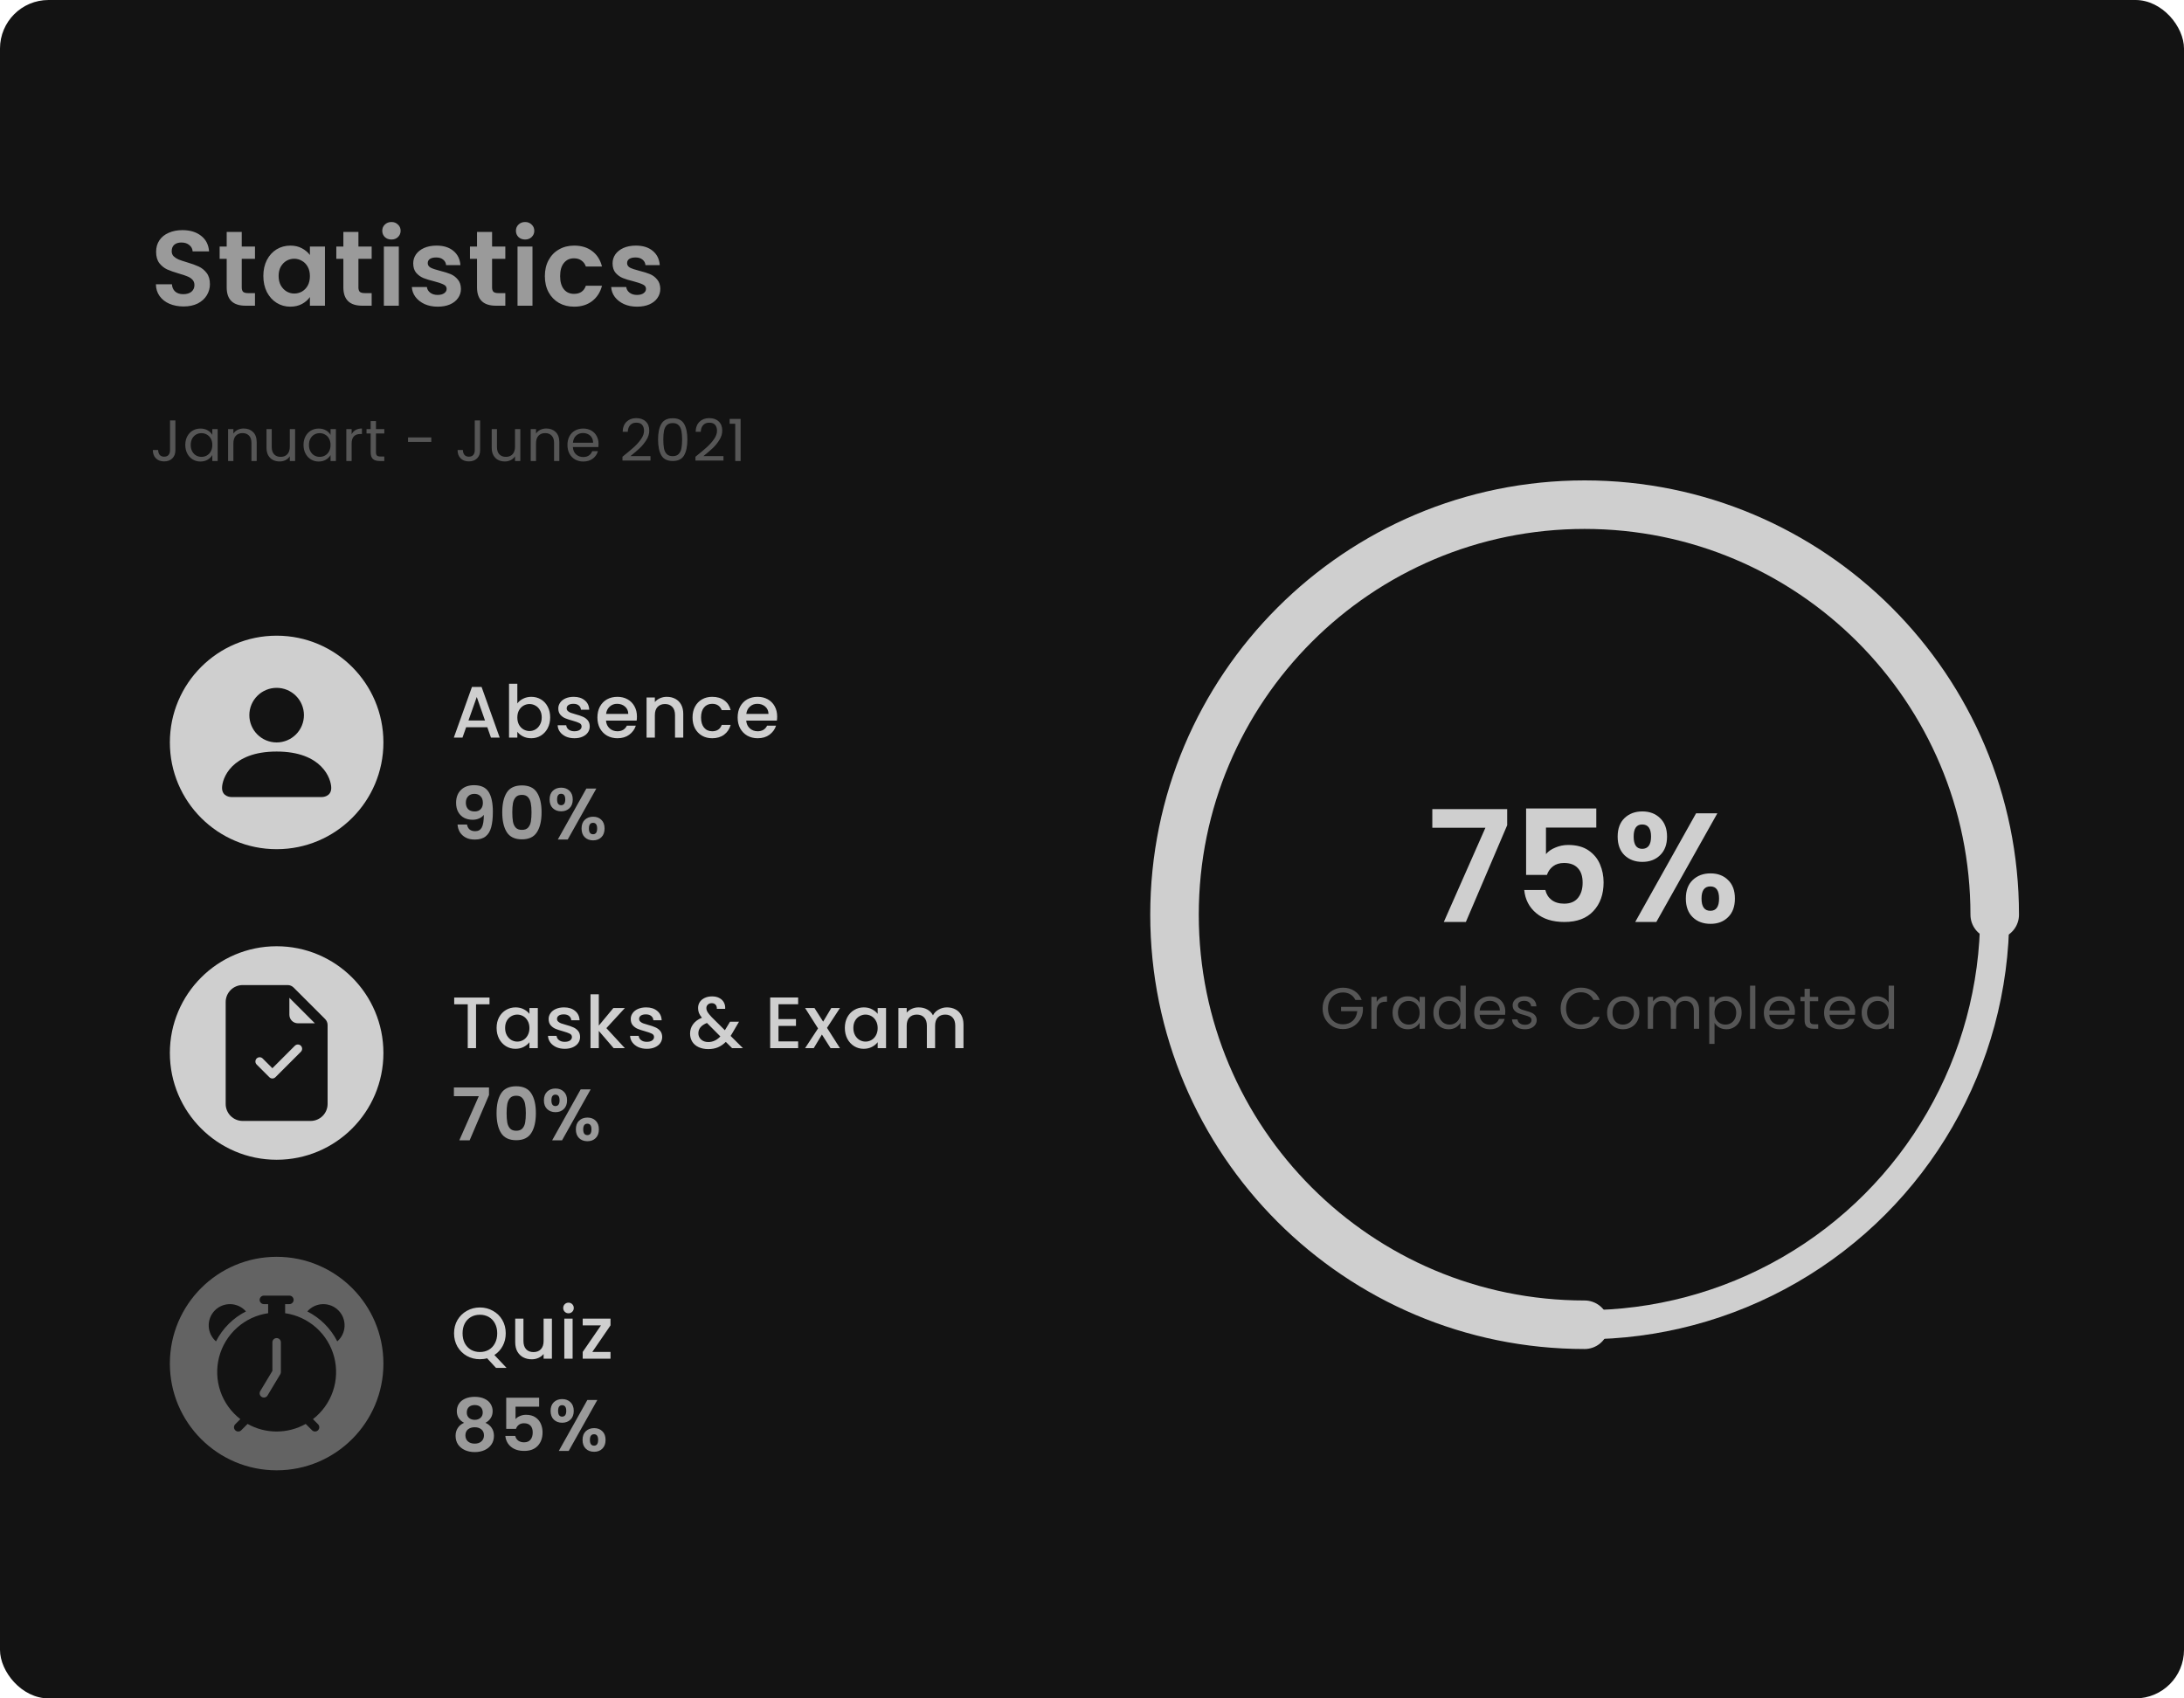 <svg width="450" height="350" viewBox="0 0 450 350" fill="none" xmlns="http://www.w3.org/2000/svg">
<rect width="450" height="350" rx="10" fill="#131313"/>
<circle cx="57" cy="153" r="22" fill="#CFCFCF"/>
<path d="M100.41 149.87H96.045L95.295 152H93.51L97.245 141.56H99.225L102.96 152H101.16L100.41 149.87ZM99.93 148.475L98.235 143.63L96.525 148.475H99.93ZM106.594 144.965C106.884 144.565 107.279 144.24 107.779 143.99C108.289 143.73 108.854 143.6 109.474 143.6C110.204 143.6 110.864 143.775 111.454 144.125C112.044 144.475 112.509 144.975 112.849 145.625C113.189 146.265 113.359 147 113.359 147.83C113.359 148.66 113.189 149.405 112.849 150.065C112.509 150.715 112.039 151.225 111.439 151.595C110.849 151.955 110.194 152.135 109.474 152.135C108.834 152.135 108.264 152.01 107.764 151.76C107.274 151.51 106.884 151.19 106.594 150.8V152H104.884V140.9H106.594V144.965ZM111.619 147.83C111.619 147.26 111.499 146.77 111.259 146.36C111.029 145.94 110.719 145.625 110.329 145.415C109.949 145.195 109.539 145.085 109.099 145.085C108.669 145.085 108.259 145.195 107.869 145.415C107.489 145.635 107.179 145.955 106.939 146.375C106.709 146.795 106.594 147.29 106.594 147.86C106.594 148.43 106.709 148.93 106.939 149.36C107.179 149.78 107.489 150.1 107.869 150.32C108.259 150.54 108.669 150.65 109.099 150.65C109.539 150.65 109.949 150.54 110.329 150.32C110.719 150.09 111.029 149.76 111.259 149.33C111.499 148.9 111.619 148.4 111.619 147.83ZM118.35 152.135C117.7 152.135 117.115 152.02 116.595 151.79C116.085 151.55 115.68 151.23 115.38 150.83C115.08 150.42 114.92 149.965 114.9 149.465H116.67C116.7 149.815 116.865 150.11 117.165 150.35C117.475 150.58 117.86 150.695 118.32 150.695C118.8 150.695 119.17 150.605 119.43 150.425C119.7 150.235 119.835 149.995 119.835 149.705C119.835 149.395 119.685 149.165 119.385 149.015C119.095 148.865 118.63 148.7 117.99 148.52C117.37 148.35 116.865 148.185 116.475 148.025C116.085 147.865 115.745 147.62 115.455 147.29C115.175 146.96 115.035 146.525 115.035 145.985C115.035 145.545 115.165 145.145 115.425 144.785C115.685 144.415 116.055 144.125 116.535 143.915C117.025 143.705 117.585 143.6 118.215 143.6C119.155 143.6 119.91 143.84 120.48 144.32C121.06 144.79 121.37 145.435 121.41 146.255H119.7C119.67 145.885 119.52 145.59 119.25 145.37C118.98 145.15 118.615 145.04 118.155 145.04C117.705 145.04 117.36 145.125 117.12 145.295C116.88 145.465 116.76 145.69 116.76 145.97C116.76 146.19 116.84 146.375 117 146.525C117.16 146.675 117.355 146.795 117.585 146.885C117.815 146.965 118.155 147.07 118.605 147.2C119.205 147.36 119.695 147.525 120.075 147.695C120.465 147.855 120.8 148.095 121.08 148.415C121.36 148.735 121.505 149.16 121.515 149.69C121.515 150.16 121.385 150.58 121.125 150.95C120.865 151.32 120.495 151.61 120.015 151.82C119.545 152.03 118.99 152.135 118.35 152.135ZM131.238 147.665C131.238 147.975 131.218 148.255 131.178 148.505H124.863C124.913 149.165 125.158 149.695 125.598 150.095C126.038 150.495 126.578 150.695 127.218 150.695C128.138 150.695 128.788 150.31 129.168 149.54H131.013C130.763 150.3 130.308 150.925 129.648 151.415C128.998 151.895 128.188 152.135 127.218 152.135C126.428 152.135 125.718 151.96 125.088 151.61C124.468 151.25 123.978 150.75 123.618 150.11C123.268 149.46 123.093 148.71 123.093 147.86C123.093 147.01 123.263 146.265 123.603 145.625C123.953 144.975 124.438 144.475 125.058 144.125C125.688 143.775 126.408 143.6 127.218 143.6C127.998 143.6 128.693 143.77 129.303 144.11C129.913 144.45 130.388 144.93 130.728 145.55C131.068 146.16 131.238 146.865 131.238 147.665ZM129.453 147.125C129.443 146.495 129.218 145.99 128.778 145.61C128.338 145.23 127.793 145.04 127.143 145.04C126.553 145.04 126.048 145.23 125.628 145.61C125.208 145.98 124.958 146.485 124.878 147.125H129.453ZM137.391 143.6C138.041 143.6 138.621 143.735 139.131 144.005C139.651 144.275 140.056 144.675 140.346 145.205C140.636 145.735 140.781 146.375 140.781 147.125V152H139.086V147.38C139.086 146.64 138.901 146.075 138.531 145.685C138.161 145.285 137.656 145.085 137.016 145.085C136.376 145.085 135.866 145.285 135.486 145.685C135.116 146.075 134.931 146.64 134.931 147.38V152H133.221V143.735H134.931V144.68C135.211 144.34 135.566 144.075 135.996 143.885C136.436 143.695 136.901 143.6 137.391 143.6ZM142.692 147.86C142.692 147.01 142.862 146.265 143.202 145.625C143.552 144.975 144.032 144.475 144.642 144.125C145.252 143.775 145.952 143.6 146.742 143.6C147.742 143.6 148.567 143.84 149.217 144.32C149.877 144.79 150.322 145.465 150.552 146.345H148.707C148.557 145.935 148.317 145.615 147.987 145.385C147.657 145.155 147.242 145.04 146.742 145.04C146.042 145.04 145.482 145.29 145.062 145.79C144.652 146.28 144.447 146.97 144.447 147.86C144.447 148.75 144.652 149.445 145.062 149.945C145.482 150.445 146.042 150.695 146.742 150.695C147.732 150.695 148.387 150.26 148.707 149.39H150.552C150.312 150.23 149.862 150.9 149.202 151.4C148.542 151.89 147.722 152.135 146.742 152.135C145.952 152.135 145.252 151.96 144.642 151.61C144.032 151.25 143.552 150.75 143.202 150.11C142.862 149.46 142.692 148.71 142.692 147.86ZM160.131 147.665C160.131 147.975 160.111 148.255 160.071 148.505H153.756C153.806 149.165 154.051 149.695 154.491 150.095C154.931 150.495 155.471 150.695 156.111 150.695C157.031 150.695 157.681 150.31 158.061 149.54H159.906C159.656 150.3 159.201 150.925 158.541 151.415C157.891 151.895 157.081 152.135 156.111 152.135C155.321 152.135 154.611 151.96 153.981 151.61C153.361 151.25 152.871 150.75 152.511 150.11C152.161 149.46 151.986 148.71 151.986 147.86C151.986 147.01 152.156 146.265 152.496 145.625C152.846 144.975 153.331 144.475 153.951 144.125C154.581 143.775 155.301 143.6 156.111 143.6C156.891 143.6 157.586 143.77 158.196 144.11C158.806 144.45 159.281 144.93 159.621 145.55C159.961 146.16 160.131 146.865 160.131 147.665ZM158.346 147.125C158.336 146.495 158.111 145.99 157.671 145.61C157.231 145.23 156.686 145.04 156.036 145.04C155.446 145.04 154.941 145.23 154.521 145.61C154.101 145.98 153.851 146.485 153.771 147.125H158.346Z" fill="#CFCFCF"/>
<path d="M96.225 169.925C96.305 170.365 96.485 170.705 96.765 170.945C97.055 171.175 97.44 171.29 97.92 171.29C98.54 171.29 98.99 171.035 99.27 170.525C99.55 170.005 99.69 169.135 99.69 167.915C99.46 168.235 99.135 168.485 98.715 168.665C98.305 168.845 97.86 168.935 97.38 168.935C96.74 168.935 96.16 168.805 95.64 168.545C95.13 168.275 94.725 167.88 94.425 167.36C94.125 166.83 93.975 166.19 93.975 165.44C93.975 164.33 94.305 163.45 94.965 162.8C95.625 162.14 96.525 161.81 97.665 161.81C99.085 161.81 100.085 162.265 100.665 163.175C101.255 164.085 101.55 165.455 101.55 167.285C101.55 168.585 101.435 169.65 101.205 170.48C100.985 171.31 100.6 171.94 100.05 172.37C99.51 172.8 98.77 173.015 97.83 173.015C97.09 173.015 96.46 172.875 95.94 172.595C95.42 172.305 95.02 171.93 94.74 171.47C94.47 171 94.315 170.485 94.275 169.925H96.225ZM97.815 167.225C98.335 167.225 98.745 167.065 99.045 166.745C99.345 166.425 99.495 165.995 99.495 165.455C99.495 164.865 99.335 164.41 99.015 164.09C98.705 163.76 98.28 163.595 97.74 163.595C97.2 163.595 96.77 163.765 96.45 164.105C96.14 164.435 95.985 164.875 95.985 165.425C95.985 165.955 96.135 166.39 96.435 166.73C96.745 167.06 97.205 167.225 97.815 167.225ZM103.485 167.39C103.485 165.66 103.795 164.305 104.415 163.325C105.045 162.345 106.085 161.855 107.535 161.855C108.985 161.855 110.02 162.345 110.64 163.325C111.27 164.305 111.585 165.66 111.585 167.39C111.585 169.13 111.27 170.495 110.64 171.485C110.02 172.475 108.985 172.97 107.535 172.97C106.085 172.97 105.045 172.475 104.415 171.485C103.795 170.495 103.485 169.13 103.485 167.39ZM109.515 167.39C109.515 166.65 109.465 166.03 109.365 165.53C109.275 165.02 109.085 164.605 108.795 164.285C108.515 163.965 108.095 163.805 107.535 163.805C106.975 163.805 106.55 163.965 106.26 164.285C105.98 164.605 105.79 165.02 105.69 165.53C105.6 166.03 105.555 166.65 105.555 167.39C105.555 168.15 105.6 168.79 105.69 169.31C105.78 169.82 105.97 170.235 106.26 170.555C106.55 170.865 106.975 171.02 107.535 171.02C108.095 171.02 108.52 170.865 108.81 170.555C109.1 170.235 109.29 169.82 109.38 169.31C109.47 168.79 109.515 168.15 109.515 167.39ZM113.242 164.75C113.242 163.99 113.462 163.395 113.902 162.965C114.352 162.535 114.927 162.32 115.627 162.32C116.327 162.32 116.897 162.535 117.337 162.965C117.787 163.395 118.012 163.99 118.012 164.75C118.012 165.52 117.787 166.12 117.337 166.55C116.897 166.98 116.327 167.195 115.627 167.195C114.927 167.195 114.352 166.98 113.902 166.55C113.462 166.12 113.242 165.52 113.242 164.75ZM122.872 162.5L116.977 173H114.937L120.817 162.5H122.872ZM115.612 163.58C115.062 163.58 114.787 163.97 114.787 164.75C114.787 165.54 115.062 165.935 115.612 165.935C115.882 165.935 116.092 165.84 116.242 165.65C116.392 165.45 116.467 165.15 116.467 164.75C116.467 163.97 116.182 163.58 115.612 163.58ZM119.827 170.735C119.827 169.965 120.047 169.37 120.487 168.95C120.937 168.52 121.512 168.305 122.212 168.305C122.912 168.305 123.477 168.52 123.907 168.95C124.347 169.37 124.567 169.965 124.567 170.735C124.567 171.505 124.347 172.105 123.907 172.535C123.477 172.965 122.912 173.18 122.212 173.18C121.502 173.18 120.927 172.965 120.487 172.535C120.047 172.105 119.827 171.505 119.827 170.735ZM122.197 169.565C121.627 169.565 121.342 169.955 121.342 170.735C121.342 171.525 121.627 171.92 122.197 171.92C122.757 171.92 123.037 171.525 123.037 170.735C123.037 169.955 122.757 169.565 122.197 169.565Z" fill="#9A9A9A"/>
<path d="M47.625 164.25C47.625 164.25 45.75 164.25 45.75 162.375C45.75 160.5 47.625 154.875 57 154.875C66.375 154.875 68.25 160.5 68.25 162.375C68.25 164.25 66.375 164.25 66.375 164.25H47.625ZM57 153C58.492 153 59.923 152.407 60.977 151.352C62.032 150.298 62.625 148.867 62.625 147.375C62.625 145.883 62.032 144.452 60.977 143.398C59.923 142.343 58.492 141.75 57 141.75C55.508 141.75 54.077 142.343 53.023 143.398C51.968 144.452 51.375 145.883 51.375 147.375C51.375 148.867 51.968 150.298 53.023 151.352C54.077 152.407 55.508 153 57 153Z" fill="#131313"/>
<circle cx="57" cy="217" r="22" fill="#CFCFCF"/>
<path d="M100.86 205.575V206.97H98.085V216H96.375V206.97H93.585V205.575H100.86ZM102.322 211.83C102.322 211 102.492 210.265 102.832 209.625C103.182 208.985 103.652 208.49 104.242 208.14C104.842 207.78 105.502 207.6 106.222 207.6C106.872 207.6 107.437 207.73 107.917 207.99C108.407 208.24 108.797 208.555 109.087 208.935V207.735H110.812V216H109.087V214.77C108.797 215.16 108.402 215.485 107.902 215.745C107.402 216.005 106.832 216.135 106.192 216.135C105.482 216.135 104.832 215.955 104.242 215.595C103.652 215.225 103.182 214.715 102.832 214.065C102.492 213.405 102.322 212.66 102.322 211.83ZM109.087 211.86C109.087 211.29 108.967 210.795 108.727 210.375C108.497 209.955 108.192 209.635 107.812 209.415C107.432 209.195 107.022 209.085 106.582 209.085C106.142 209.085 105.732 209.195 105.352 209.415C104.972 209.625 104.662 209.94 104.422 210.36C104.192 210.77 104.077 211.26 104.077 211.83C104.077 212.4 104.192 212.9 104.422 213.33C104.662 213.76 104.972 214.09 105.352 214.32C105.742 214.54 106.152 214.65 106.582 214.65C107.022 214.65 107.432 214.54 107.812 214.32C108.192 214.1 108.497 213.78 108.727 213.36C108.967 212.93 109.087 212.43 109.087 211.86ZM116.358 216.135C115.708 216.135 115.123 216.02 114.603 215.79C114.093 215.55 113.688 215.23 113.388 214.83C113.088 214.42 112.928 213.965 112.908 213.465H114.678C114.708 213.815 114.873 214.11 115.173 214.35C115.483 214.58 115.868 214.695 116.328 214.695C116.808 214.695 117.178 214.605 117.438 214.425C117.708 214.235 117.843 213.995 117.843 213.705C117.843 213.395 117.693 213.165 117.393 213.015C117.103 212.865 116.638 212.7 115.998 212.52C115.378 212.35 114.873 212.185 114.483 212.025C114.093 211.865 113.753 211.62 113.463 211.29C113.183 210.96 113.043 210.525 113.043 209.985C113.043 209.545 113.173 209.145 113.433 208.785C113.693 208.415 114.063 208.125 114.543 207.915C115.033 207.705 115.593 207.6 116.223 207.6C117.163 207.6 117.918 207.84 118.488 208.32C119.068 208.79 119.378 209.435 119.418 210.255H117.708C117.678 209.885 117.528 209.59 117.258 209.37C116.988 209.15 116.623 209.04 116.163 209.04C115.713 209.04 115.368 209.125 115.128 209.295C114.888 209.465 114.768 209.69 114.768 209.97C114.768 210.19 114.848 210.375 115.008 210.525C115.168 210.675 115.363 210.795 115.593 210.885C115.823 210.965 116.163 211.07 116.613 211.2C117.213 211.36 117.703 211.525 118.083 211.695C118.473 211.855 118.808 212.095 119.088 212.415C119.368 212.735 119.513 213.16 119.523 213.69C119.523 214.16 119.393 214.58 119.133 214.95C118.873 215.32 118.503 215.61 118.023 215.82C117.553 216.03 116.998 216.135 116.358 216.135ZM124.941 211.875L128.751 216H126.441L123.381 212.445V216H121.671V204.9H123.381V211.35L126.381 207.735H128.751L124.941 211.875ZM133.276 216.135C132.626 216.135 132.041 216.02 131.521 215.79C131.011 215.55 130.606 215.23 130.306 214.83C130.006 214.42 129.846 213.965 129.826 213.465H131.596C131.626 213.815 131.791 214.11 132.091 214.35C132.401 214.58 132.786 214.695 133.246 214.695C133.726 214.695 134.096 214.605 134.356 214.425C134.626 214.235 134.761 213.995 134.761 213.705C134.761 213.395 134.611 213.165 134.311 213.015C134.021 212.865 133.556 212.7 132.916 212.52C132.296 212.35 131.791 212.185 131.401 212.025C131.011 211.865 130.671 211.62 130.381 211.29C130.101 210.96 129.961 210.525 129.961 209.985C129.961 209.545 130.091 209.145 130.351 208.785C130.611 208.415 130.981 208.125 131.461 207.915C131.951 207.705 132.511 207.6 133.141 207.6C134.081 207.6 134.836 207.84 135.406 208.32C135.986 208.79 136.296 209.435 136.336 210.255H134.626C134.596 209.885 134.446 209.59 134.176 209.37C133.906 209.15 133.541 209.04 133.081 209.04C132.631 209.04 132.286 209.125 132.046 209.295C131.806 209.465 131.686 209.69 131.686 209.97C131.686 210.19 131.766 210.375 131.926 210.525C132.086 210.675 132.281 210.795 132.511 210.885C132.741 210.965 133.081 211.07 133.531 211.2C134.131 211.36 134.621 211.525 135.001 211.695C135.391 211.855 135.726 212.095 136.006 212.415C136.286 212.735 136.431 213.16 136.441 213.69C136.441 214.16 136.311 214.58 136.051 214.95C135.791 215.32 135.421 215.61 134.941 215.82C134.471 216.03 133.916 216.135 133.276 216.135ZM150.84 216L149.55 214.71C149.05 215.21 148.505 215.585 147.915 215.835C147.325 216.075 146.665 216.195 145.935 216.195C145.195 216.195 144.54 216.065 143.97 215.805C143.4 215.545 142.96 215.175 142.65 214.695C142.34 214.205 142.185 213.64 142.185 213C142.185 212.28 142.39 211.64 142.8 211.08C143.21 210.51 143.82 210.06 144.63 209.73C144.34 209.38 144.135 209.055 144.015 208.755C143.895 208.445 143.835 208.105 143.835 207.735C143.835 207.275 143.95 206.865 144.18 206.505C144.42 206.145 144.76 205.86 145.2 205.65C145.64 205.44 146.15 205.335 146.73 205.335C147.32 205.335 147.82 205.45 148.23 205.68C148.65 205.9 148.96 206.205 149.16 206.595C149.37 206.985 149.455 207.42 149.415 207.9H147.705C147.715 207.53 147.625 207.245 147.435 207.045C147.245 206.835 146.985 206.73 146.655 206.73C146.325 206.73 146.055 206.83 145.845 207.03C145.645 207.22 145.545 207.455 145.545 207.735C145.545 208.005 145.62 208.275 145.77 208.545C145.93 208.805 146.205 209.145 146.595 209.565L149.355 212.31L150.42 210.555H152.265L150.915 212.865L150.54 213.48L153.075 216H150.84ZM145.935 214.74C146.875 214.74 147.705 214.355 148.425 213.585L145.665 210.81C144.485 211.28 143.895 211.99 143.895 212.94C143.895 213.45 144.085 213.88 144.465 214.23C144.845 214.57 145.335 214.74 145.935 214.74ZM160.403 206.955V210.015H164.003V211.41H160.403V214.605H164.453V216H158.693V205.56H164.453V206.955H160.403ZM170.399 211.815L173.069 216H171.134L169.349 213.195L167.669 216H165.884L168.554 211.935L165.884 207.735H167.819L169.604 210.54L171.284 207.735H173.069L170.399 211.815ZM174.075 211.83C174.075 211 174.245 210.265 174.585 209.625C174.935 208.985 175.405 208.49 175.995 208.14C176.595 207.78 177.255 207.6 177.975 207.6C178.625 207.6 179.19 207.73 179.67 207.99C180.16 208.24 180.55 208.555 180.84 208.935V207.735H182.565V216H180.84V214.77C180.55 215.16 180.155 215.485 179.655 215.745C179.155 216.005 178.585 216.135 177.945 216.135C177.235 216.135 176.585 215.955 175.995 215.595C175.405 215.225 174.935 214.715 174.585 214.065C174.245 213.405 174.075 212.66 174.075 211.83ZM180.84 211.86C180.84 211.29 180.72 210.795 180.48 210.375C180.25 209.955 179.945 209.635 179.565 209.415C179.185 209.195 178.775 209.085 178.335 209.085C177.895 209.085 177.485 209.195 177.105 209.415C176.725 209.625 176.415 209.94 176.175 210.36C175.945 210.77 175.83 211.26 175.83 211.83C175.83 212.4 175.945 212.9 176.175 213.33C176.415 213.76 176.725 214.09 177.105 214.32C177.495 214.54 177.905 214.65 178.335 214.65C178.775 214.65 179.185 214.54 179.565 214.32C179.945 214.1 180.25 213.78 180.48 213.36C180.72 212.93 180.84 212.43 180.84 211.86ZM195.116 207.6C195.766 207.6 196.346 207.735 196.856 208.005C197.376 208.275 197.781 208.675 198.071 209.205C198.371 209.735 198.521 210.375 198.521 211.125V216H196.826V211.38C196.826 210.64 196.641 210.075 196.271 209.685C195.901 209.285 195.396 209.085 194.756 209.085C194.116 209.085 193.606 209.285 193.226 209.685C192.856 210.075 192.671 210.64 192.671 211.38V216H190.976V211.38C190.976 210.64 190.791 210.075 190.421 209.685C190.051 209.285 189.546 209.085 188.906 209.085C188.266 209.085 187.756 209.285 187.376 209.685C187.006 210.075 186.821 210.64 186.821 211.38V216H185.111V207.735H186.821V208.68C187.101 208.34 187.456 208.075 187.886 207.885C188.316 207.695 188.776 207.6 189.266 207.6C189.926 207.6 190.516 207.74 191.036 208.02C191.556 208.3 191.956 208.705 192.236 209.235C192.486 208.735 192.876 208.34 193.406 208.05C193.936 207.75 194.506 207.6 195.116 207.6Z" fill="#CFCFCF"/>
<path d="M100.755 225.655L96.765 235H94.635L98.655 225.895H93.525V224.095H100.755V225.655ZM102.313 229.39C102.313 227.66 102.623 226.305 103.243 225.325C103.873 224.345 104.913 223.855 106.363 223.855C107.813 223.855 108.848 224.345 109.468 225.325C110.098 226.305 110.413 227.66 110.413 229.39C110.413 231.13 110.098 232.495 109.468 233.485C108.848 234.475 107.813 234.97 106.363 234.97C104.913 234.97 103.873 234.475 103.243 233.485C102.623 232.495 102.313 231.13 102.313 229.39ZM108.343 229.39C108.343 228.65 108.293 228.03 108.193 227.53C108.103 227.02 107.913 226.605 107.623 226.285C107.343 225.965 106.923 225.805 106.363 225.805C105.803 225.805 105.378 225.965 105.088 226.285C104.808 226.605 104.618 227.02 104.518 227.53C104.428 228.03 104.383 228.65 104.383 229.39C104.383 230.15 104.428 230.79 104.518 231.31C104.608 231.82 104.798 232.235 105.088 232.555C105.378 232.865 105.803 233.02 106.363 233.02C106.923 233.02 107.348 232.865 107.638 232.555C107.928 232.235 108.118 231.82 108.208 231.31C108.298 230.79 108.343 230.15 108.343 229.39ZM112.07 226.75C112.07 225.99 112.29 225.395 112.73 224.965C113.18 224.535 113.755 224.32 114.455 224.32C115.155 224.32 115.725 224.535 116.165 224.965C116.615 225.395 116.84 225.99 116.84 226.75C116.84 227.52 116.615 228.12 116.165 228.55C115.725 228.98 115.155 229.195 114.455 229.195C113.755 229.195 113.18 228.98 112.73 228.55C112.29 228.12 112.07 227.52 112.07 226.75ZM121.7 224.5L115.805 235H113.765L119.645 224.5H121.7ZM114.44 225.58C113.89 225.58 113.615 225.97 113.615 226.75C113.615 227.54 113.89 227.935 114.44 227.935C114.71 227.935 114.92 227.84 115.07 227.65C115.22 227.45 115.295 227.15 115.295 226.75C115.295 225.97 115.01 225.58 114.44 225.58ZM118.655 232.735C118.655 231.965 118.875 231.37 119.315 230.95C119.765 230.52 120.34 230.305 121.04 230.305C121.74 230.305 122.305 230.52 122.735 230.95C123.175 231.37 123.395 231.965 123.395 232.735C123.395 233.505 123.175 234.105 122.735 234.535C122.305 234.965 121.74 235.18 121.04 235.18C120.33 235.18 119.755 234.965 119.315 234.535C118.875 234.105 118.655 233.505 118.655 232.735ZM121.025 231.565C120.455 231.565 120.17 231.955 120.17 232.735C120.17 233.525 120.455 233.92 121.025 233.92C121.585 233.92 121.865 233.525 121.865 232.735C121.865 231.955 121.585 231.565 121.025 231.565Z" fill="#9A9A9A"/>
<g clip-path="url(#clip0_1825_373)">
<path d="M59.263 203H50C49.072 203 48.181 203.369 47.525 204.025C46.869 204.682 46.5 205.572 46.5 206.5V227.5C46.5 228.428 46.869 229.318 47.525 229.975C48.181 230.631 49.072 231 50 231H64C64.928 231 65.819 230.631 66.475 229.975C67.131 229.318 67.5 228.428 67.5 227.5V211.237C67.5 210.773 67.316 210.328 66.987 210L60.5 203.513C60.172 203.185 59.727 203 59.263 203V203ZM59.625 209.125V205.625L64.875 210.875H61.375C60.911 210.875 60.466 210.691 60.138 210.362C59.809 210.034 59.625 209.589 59.625 209.125ZM61.995 216.745L56.745 221.994C56.663 222.076 56.567 222.141 56.46 222.185C56.354 222.229 56.24 222.252 56.125 222.252C56.01 222.252 55.896 222.229 55.79 222.185C55.683 222.141 55.587 222.076 55.505 221.994L52.88 219.369C52.799 219.288 52.735 219.192 52.691 219.085C52.647 218.979 52.624 218.865 52.624 218.75C52.624 218.635 52.647 218.521 52.691 218.415C52.735 218.308 52.799 218.212 52.88 218.13C53.045 217.966 53.268 217.874 53.5 217.874C53.615 217.874 53.729 217.897 53.835 217.941C53.942 217.985 54.038 218.049 54.12 218.13L56.125 220.138L60.755 215.505C60.92 215.341 61.143 215.249 61.375 215.249C61.607 215.249 61.83 215.341 61.995 215.505C62.159 215.67 62.251 215.893 62.251 216.125C62.251 216.357 62.159 216.58 61.995 216.745Z" fill="#131313"/>
</g>
<circle cx="57" cy="281" r="22" fill="#636363"/>
<path d="M102.195 281.89L100.365 279.91C99.915 280.04 99.42 280.105 98.88 280.105C97.91 280.105 97.015 279.88 96.195 279.43C95.385 278.97 94.74 278.335 94.26 277.525C93.79 276.705 93.555 275.785 93.555 274.765C93.555 273.745 93.79 272.83 94.26 272.02C94.74 271.21 95.385 270.58 96.195 270.13C97.015 269.67 97.91 269.44 98.88 269.44C99.86 269.44 100.755 269.67 101.565 270.13C102.385 270.58 103.03 271.21 103.5 272.02C103.97 272.83 104.205 273.745 104.205 274.765C104.205 275.725 103.995 276.595 103.575 277.375C103.165 278.145 102.595 278.765 101.865 279.235L104.37 281.89H102.195ZM95.31 274.765C95.31 275.535 95.46 276.215 95.76 276.805C96.07 277.385 96.495 277.835 97.035 278.155C97.575 278.465 98.19 278.62 98.88 278.62C99.57 278.62 100.185 278.465 100.725 278.155C101.265 277.835 101.685 277.385 101.985 276.805C102.295 276.215 102.45 275.535 102.45 274.765C102.45 273.995 102.295 273.32 101.985 272.74C101.685 272.16 101.265 271.715 100.725 271.405C100.185 271.095 99.57 270.94 98.88 270.94C98.19 270.94 97.575 271.095 97.035 271.405C96.495 271.715 96.07 272.16 95.76 272.74C95.46 273.32 95.31 273.995 95.31 274.765ZM113.717 271.735V280H112.007V279.025C111.737 279.365 111.382 279.635 110.942 279.835C110.512 280.025 110.052 280.12 109.562 280.12C108.912 280.12 108.327 279.985 107.807 279.715C107.297 279.445 106.892 279.045 106.592 278.515C106.302 277.985 106.157 277.345 106.157 276.595V271.735H107.852V276.34C107.852 277.08 108.037 277.65 108.407 278.05C108.777 278.44 109.282 278.635 109.922 278.635C110.562 278.635 111.067 278.44 111.437 278.05C111.817 277.65 112.007 277.08 112.007 276.34V271.735H113.717ZM117.143 270.64C116.833 270.64 116.573 270.535 116.363 270.325C116.153 270.115 116.048 269.855 116.048 269.545C116.048 269.235 116.153 268.975 116.363 268.765C116.573 268.555 116.833 268.45 117.143 268.45C117.443 268.45 117.698 268.555 117.908 268.765C118.118 268.975 118.223 269.235 118.223 269.545C118.223 269.855 118.118 270.115 117.908 270.325C117.698 270.535 117.443 270.64 117.143 270.64ZM117.983 271.735V280H116.273V271.735H117.983ZM122.043 278.605H125.793V280H120.063V278.605L123.828 273.13H120.063V271.735H125.793V273.13L122.043 278.605Z" fill="#CFCFCF"/>
<path d="M95.625 293.21C94.625 292.69 94.125 291.885 94.125 290.795C94.125 290.255 94.26 289.765 94.53 289.325C94.81 288.875 95.225 288.52 95.775 288.26C96.335 287.99 97.015 287.855 97.815 287.855C98.615 287.855 99.29 287.99 99.84 288.26C100.4 288.52 100.815 288.875 101.085 289.325C101.365 289.765 101.505 290.255 101.505 290.795C101.505 291.345 101.37 291.83 101.1 292.25C100.83 292.66 100.47 292.98 100.02 293.21C100.57 293.45 101 293.8 101.31 294.26C101.62 294.72 101.775 295.265 101.775 295.895C101.775 296.575 101.6 297.17 101.25 297.68C100.91 298.18 100.44 298.565 99.84 298.835C99.24 299.105 98.565 299.24 97.815 299.24C97.065 299.24 96.39 299.105 95.79 298.835C95.2 298.565 94.73 298.18 94.38 297.68C94.04 297.17 93.87 296.575 93.87 295.895C93.87 295.265 94.025 294.72 94.335 294.26C94.645 293.79 95.075 293.44 95.625 293.21ZM99.465 291.095C99.465 290.605 99.315 290.225 99.015 289.955C98.725 289.685 98.325 289.55 97.815 289.55C97.315 289.55 96.915 289.685 96.615 289.955C96.325 290.225 96.18 290.61 96.18 291.11C96.18 291.56 96.33 291.92 96.63 292.19C96.94 292.46 97.335 292.595 97.815 292.595C98.295 292.595 98.69 292.46 99 292.19C99.31 291.91 99.465 291.545 99.465 291.095ZM97.815 294.125C97.245 294.125 96.78 294.27 96.42 294.56C96.07 294.85 95.895 295.265 95.895 295.805C95.895 296.305 96.065 296.715 96.405 297.035C96.755 297.345 97.225 297.5 97.815 297.5C98.405 297.5 98.87 297.34 99.21 297.02C99.55 296.7 99.72 296.295 99.72 295.805C99.72 295.275 99.545 294.865 99.195 294.575C98.845 294.275 98.385 294.125 97.815 294.125ZM111.084 289.88H106.224V292.445C106.434 292.185 106.734 291.975 107.124 291.815C107.514 291.645 107.929 291.56 108.369 291.56C109.169 291.56 109.824 291.735 110.334 292.085C110.844 292.435 111.214 292.885 111.444 293.435C111.674 293.975 111.789 294.555 111.789 295.175C111.789 296.325 111.459 297.25 110.799 297.95C110.149 298.65 109.219 299 108.009 299C106.869 299 105.959 298.715 105.279 298.145C104.599 297.575 104.214 296.83 104.124 295.91H106.164C106.254 296.31 106.454 296.63 106.764 296.87C107.084 297.11 107.489 297.23 107.979 297.23C108.569 297.23 109.014 297.045 109.314 296.675C109.614 296.305 109.764 295.815 109.764 295.205C109.764 294.585 109.609 294.115 109.299 293.795C108.999 293.465 108.554 293.3 107.964 293.3C107.544 293.3 107.194 293.405 106.914 293.615C106.634 293.825 106.434 294.105 106.314 294.455H104.304V288.035H111.084V289.88ZM113.447 290.75C113.447 289.99 113.667 289.395 114.107 288.965C114.557 288.535 115.132 288.32 115.832 288.32C116.532 288.32 117.102 288.535 117.542 288.965C117.992 289.395 118.217 289.99 118.217 290.75C118.217 291.52 117.992 292.12 117.542 292.55C117.102 292.98 116.532 293.195 115.832 293.195C115.132 293.195 114.557 292.98 114.107 292.55C113.667 292.12 113.447 291.52 113.447 290.75ZM123.077 288.5L117.182 299H115.142L121.022 288.5H123.077ZM115.817 289.58C115.267 289.58 114.992 289.97 114.992 290.75C114.992 291.54 115.267 291.935 115.817 291.935C116.087 291.935 116.297 291.84 116.447 291.65C116.597 291.45 116.672 291.15 116.672 290.75C116.672 289.97 116.387 289.58 115.817 289.58ZM120.032 296.735C120.032 295.965 120.252 295.37 120.692 294.95C121.142 294.52 121.717 294.305 122.417 294.305C123.117 294.305 123.682 294.52 124.112 294.95C124.552 295.37 124.772 295.965 124.772 296.735C124.772 297.505 124.552 298.105 124.112 298.535C123.682 298.965 123.117 299.18 122.417 299.18C121.707 299.18 121.132 298.965 120.692 298.535C120.252 298.105 120.032 297.505 120.032 296.735ZM122.402 295.565C121.832 295.565 121.547 295.955 121.547 296.735C121.547 297.525 121.832 297.92 122.402 297.92C122.962 297.92 123.242 297.525 123.242 296.735C123.242 295.955 122.962 295.565 122.402 295.565Z" fill="#9A9A9A"/>
<g clip-path="url(#clip1_1825_373)">
<path d="M53.5 267.875C53.5 267.643 53.592 267.42 53.756 267.256C53.92 267.092 54.143 267 54.375 267H59.625C59.857 267 60.08 267.092 60.244 267.256C60.408 267.42 60.5 267.643 60.5 267.875C60.5 268.107 60.408 268.33 60.244 268.494C60.08 268.658 59.857 268.75 59.625 268.75H58.75V270.622C61.133 270.967 63.362 272.005 65.159 273.609C66.955 275.212 68.239 277.309 68.85 279.638C69.461 281.967 69.373 284.425 68.596 286.704C67.818 288.983 66.387 290.982 64.48 292.452L65.531 293.506C65.696 293.67 65.788 293.892 65.788 294.124C65.788 294.357 65.696 294.579 65.532 294.744C65.368 294.908 65.146 295 64.913 295C64.681 295.001 64.459 294.909 64.294 294.744L62.989 293.439C61.16 294.465 59.097 295.003 57 295C54.903 295.003 52.84 294.465 51.012 293.439L49.706 294.744C49.625 294.826 49.528 294.89 49.422 294.934C49.316 294.978 49.202 295.001 49.087 295C48.972 295 48.858 294.978 48.752 294.934C48.646 294.89 48.549 294.825 48.468 294.744C48.387 294.662 48.322 294.566 48.278 294.459C48.234 294.353 48.212 294.239 48.212 294.124C48.212 293.892 48.305 293.67 48.469 293.506L49.522 292.452C47.615 290.982 46.184 288.983 45.406 286.704C44.629 284.425 44.54 281.968 45.151 279.639C45.763 277.31 47.046 275.213 48.842 273.609C50.638 272.006 52.867 270.967 55.25 270.622V268.75H54.375C54.143 268.75 53.92 268.658 53.756 268.494C53.592 268.33 53.5 268.107 53.5 267.875ZM57.875 276.625C57.875 276.393 57.783 276.17 57.619 276.006C57.455 275.842 57.232 275.75 57 275.75C56.768 275.75 56.545 275.842 56.381 276.006C56.217 276.17 56.125 276.393 56.125 276.625V282.509L53.624 286.674C53.505 286.873 53.469 287.111 53.526 287.336C53.582 287.562 53.725 287.755 53.925 287.875C54.124 287.994 54.362 288.03 54.587 287.974C54.813 287.917 55.006 287.774 55.126 287.575L57.751 283.2C57.832 283.064 57.875 282.908 57.875 282.75V276.625ZM44.505 276.427C44.052 276.033 43.685 275.551 43.427 275.009C43.169 274.467 43.025 273.878 43.004 273.278C42.983 272.679 43.086 272.081 43.306 271.523C43.526 270.964 43.858 270.457 44.283 270.033C44.707 269.608 45.214 269.276 45.773 269.056C46.331 268.836 46.929 268.733 47.529 268.754C48.128 268.775 48.717 268.919 49.259 269.177C49.801 269.435 50.283 269.802 50.677 270.255C48.017 271.606 45.856 273.767 44.505 276.427ZM63.323 270.255C63.717 269.802 64.2 269.435 64.741 269.177C65.283 268.919 65.872 268.775 66.472 268.754C67.072 268.733 67.669 268.836 68.228 269.056C68.786 269.276 69.293 269.608 69.717 270.033C70.142 270.457 70.474 270.964 70.694 271.523C70.914 272.081 71.017 272.679 70.996 273.278C70.975 273.878 70.831 274.467 70.573 275.009C70.315 275.551 69.948 276.033 69.495 276.427C68.145 273.767 65.983 271.606 63.323 270.255Z" fill="#131313"/>
</g>
<path d="M37.82 63.154C36.749 63.154 35.781 62.971 34.916 62.604C34.065 62.237 33.391 61.709 32.892 61.02C32.393 60.331 32.137 59.517 32.122 58.578H35.422C35.466 59.209 35.686 59.707 36.082 60.074C36.493 60.441 37.05 60.624 37.754 60.624C38.473 60.624 39.037 60.455 39.448 60.118C39.859 59.766 40.064 59.311 40.064 58.754C40.064 58.299 39.925 57.925 39.646 57.632C39.367 57.339 39.015 57.111 38.59 56.95C38.179 56.774 37.607 56.583 36.874 56.378C35.877 56.085 35.063 55.799 34.432 55.52C33.816 55.227 33.281 54.794 32.826 54.222C32.386 53.635 32.166 52.858 32.166 51.89C32.166 50.981 32.393 50.189 32.848 49.514C33.303 48.839 33.941 48.326 34.762 47.974C35.583 47.607 36.522 47.424 37.578 47.424C39.162 47.424 40.445 47.813 41.428 48.59C42.425 49.353 42.975 50.423 43.078 51.802H39.69C39.661 51.274 39.433 50.841 39.008 50.504C38.597 50.152 38.047 49.976 37.358 49.976C36.757 49.976 36.273 50.13 35.906 50.438C35.554 50.746 35.378 51.193 35.378 51.78C35.378 52.191 35.51 52.535 35.774 52.814C36.053 53.078 36.39 53.298 36.786 53.474C37.197 53.635 37.769 53.826 38.502 54.046C39.499 54.339 40.313 54.633 40.944 54.926C41.575 55.219 42.117 55.659 42.572 56.246C43.027 56.833 43.254 57.603 43.254 58.556C43.254 59.377 43.041 60.14 42.616 60.844C42.191 61.548 41.567 62.113 40.746 62.538C39.925 62.949 38.949 63.154 37.82 63.154ZM49.81 53.342V59.238C49.81 59.649 49.906 59.949 50.096 60.14C50.302 60.316 50.639 60.404 51.108 60.404H52.538V63H50.602C48.006 63 46.708 61.739 46.708 59.216V53.342H45.256V50.812H46.708V47.798H49.81V50.812H52.538V53.342H49.81ZM54.261 56.862C54.261 55.63 54.504 54.537 54.987 53.584C55.486 52.631 56.154 51.897 56.989 51.384C57.84 50.871 58.786 50.614 59.828 50.614C60.737 50.614 61.529 50.797 62.203 51.164C62.893 51.531 63.443 51.993 63.853 52.55V50.812H66.956V63H63.853V61.218C63.458 61.79 62.907 62.267 62.203 62.648C61.514 63.015 60.715 63.198 59.806 63.198C58.779 63.198 57.84 62.934 56.989 62.406C56.154 61.878 55.486 61.137 54.987 60.184C54.504 59.216 54.261 58.109 54.261 56.862ZM63.853 56.906C63.853 56.158 63.707 55.52 63.413 54.992C63.12 54.449 62.724 54.039 62.225 53.76C61.727 53.467 61.191 53.32 60.62 53.32C60.047 53.32 59.52 53.459 59.035 53.738C58.551 54.017 58.156 54.427 57.847 54.97C57.554 55.498 57.407 56.129 57.407 56.862C57.407 57.595 57.554 58.241 57.847 58.798C58.156 59.341 58.551 59.759 59.035 60.052C59.534 60.345 60.062 60.492 60.62 60.492C61.191 60.492 61.727 60.353 62.225 60.074C62.724 59.781 63.12 59.37 63.413 58.842C63.707 58.299 63.853 57.654 63.853 56.906ZM73.85 53.342V59.238C73.85 59.649 73.945 59.949 74.136 60.14C74.341 60.316 74.678 60.404 75.148 60.404H76.578V63H74.642C72.046 63 70.748 61.739 70.748 59.216V53.342H69.296V50.812H70.748V47.798H73.85V50.812H76.578V53.342H73.85ZM80.655 49.36C80.112 49.36 79.658 49.191 79.291 48.854C78.939 48.502 78.763 48.069 78.763 47.556C78.763 47.043 78.939 46.617 79.291 46.28C79.658 45.928 80.112 45.752 80.655 45.752C81.198 45.752 81.645 45.928 81.997 46.28C82.364 46.617 82.547 47.043 82.547 47.556C82.547 48.069 82.364 48.502 81.997 48.854C81.645 49.191 81.198 49.36 80.655 49.36ZM82.173 50.812V63H79.093V50.812H82.173ZM90.18 63.198C89.183 63.198 88.288 63.022 87.496 62.67C86.704 62.303 86.073 61.812 85.604 61.196C85.149 60.58 84.9 59.898 84.856 59.15H87.958C88.017 59.619 88.244 60.008 88.64 60.316C89.051 60.624 89.557 60.778 90.158 60.778C90.745 60.778 91.199 60.661 91.522 60.426C91.859 60.191 92.028 59.891 92.028 59.524C92.028 59.128 91.823 58.835 91.412 58.644C91.016 58.439 90.378 58.219 89.498 57.984C88.589 57.764 87.841 57.537 87.254 57.302C86.682 57.067 86.183 56.708 85.758 56.224C85.347 55.74 85.142 55.087 85.142 54.266C85.142 53.591 85.333 52.975 85.714 52.418C86.11 51.861 86.667 51.421 87.386 51.098C88.119 50.775 88.977 50.614 89.96 50.614C91.412 50.614 92.571 50.981 93.436 51.714C94.301 52.433 94.778 53.408 94.866 54.64H91.918C91.874 54.156 91.669 53.775 91.302 53.496C90.95 53.203 90.473 53.056 89.872 53.056C89.315 53.056 88.882 53.159 88.574 53.364C88.281 53.569 88.134 53.855 88.134 54.222C88.134 54.633 88.339 54.948 88.75 55.168C89.161 55.373 89.799 55.586 90.664 55.806C91.544 56.026 92.27 56.253 92.842 56.488C93.414 56.723 93.905 57.089 94.316 57.588C94.741 58.072 94.961 58.717 94.976 59.524C94.976 60.228 94.778 60.859 94.382 61.416C94.001 61.973 93.443 62.413 92.71 62.736C91.991 63.044 91.148 63.198 90.18 63.198ZM101.39 53.342V59.238C101.39 59.649 101.486 59.949 101.676 60.14C101.882 60.316 102.219 60.404 102.688 60.404H104.118V63H102.182C99.586 63 98.288 61.739 98.288 59.216V53.342H96.836V50.812H98.288V47.798H101.39V50.812H104.118V53.342H101.39ZM108.196 49.36C107.653 49.36 107.198 49.191 106.832 48.854C106.48 48.502 106.304 48.069 106.304 47.556C106.304 47.043 106.48 46.617 106.832 46.28C107.198 45.928 107.653 45.752 108.196 45.752C108.738 45.752 109.186 45.928 109.538 46.28C109.904 46.617 110.088 47.043 110.088 47.556C110.088 48.069 109.904 48.502 109.538 48.854C109.186 49.191 108.738 49.36 108.196 49.36ZM109.714 50.812V63H106.634V50.812H109.714ZM112.265 56.906C112.265 55.645 112.521 54.545 113.035 53.606C113.548 52.653 114.259 51.919 115.169 51.406C116.078 50.878 117.119 50.614 118.293 50.614C119.803 50.614 121.05 50.995 122.033 51.758C123.03 52.506 123.697 53.562 124.035 54.926H120.713C120.537 54.398 120.236 53.987 119.811 53.694C119.4 53.386 118.887 53.232 118.271 53.232C117.391 53.232 116.694 53.555 116.181 54.2C115.667 54.831 115.411 55.733 115.411 56.906C115.411 58.065 115.667 58.967 116.181 59.612C116.694 60.243 117.391 60.558 118.271 60.558C119.517 60.558 120.331 60.001 120.713 58.886H124.035C123.697 60.206 123.03 61.255 122.033 62.032C121.035 62.809 119.789 63.198 118.293 63.198C117.119 63.198 116.078 62.941 115.169 62.428C114.259 61.9 113.548 61.167 113.035 60.228C112.521 59.275 112.265 58.167 112.265 56.906ZM131.255 63.198C130.258 63.198 129.363 63.022 128.571 62.67C127.779 62.303 127.148 61.812 126.679 61.196C126.224 60.58 125.975 59.898 125.931 59.15H129.033C129.092 59.619 129.319 60.008 129.715 60.316C130.126 60.624 130.632 60.778 131.233 60.778C131.82 60.778 132.274 60.661 132.597 60.426C132.934 60.191 133.103 59.891 133.103 59.524C133.103 59.128 132.898 58.835 132.487 58.644C132.091 58.439 131.453 58.219 130.573 57.984C129.664 57.764 128.916 57.537 128.329 57.302C127.757 57.067 127.258 56.708 126.833 56.224C126.422 55.74 126.217 55.087 126.217 54.266C126.217 53.591 126.408 52.975 126.789 52.418C127.185 51.861 127.742 51.421 128.461 51.098C129.194 50.775 130.052 50.614 131.035 50.614C132.487 50.614 133.646 50.981 134.511 51.714C135.376 52.433 135.853 53.408 135.941 54.64H132.993C132.949 54.156 132.744 53.775 132.377 53.496C132.025 53.203 131.548 53.056 130.947 53.056C130.39 53.056 129.957 53.159 129.649 53.364C129.356 53.569 129.209 53.855 129.209 54.222C129.209 54.633 129.414 54.948 129.825 55.168C130.236 55.373 130.874 55.586 131.739 55.806C132.619 56.026 133.345 56.253 133.917 56.488C134.489 56.723 134.98 57.089 135.391 57.588C135.816 58.072 136.036 58.717 136.051 59.524C136.051 60.228 135.853 60.859 135.457 61.416C135.076 61.973 134.518 62.413 133.785 62.736C133.066 63.044 132.223 63.198 131.255 63.198Z" fill="#9A9A9A"/>
<path opacity="0.5" d="M36.136 86.636V92.816C36.136 93.504 35.924 94.056 35.5 94.472C35.076 94.88 34.516 95.084 33.82 95.084C33.116 95.084 32.552 94.876 32.128 94.46C31.704 94.036 31.492 93.46 31.492 92.732H32.584C32.592 93.14 32.696 93.472 32.896 93.728C33.104 93.984 33.412 94.112 33.82 94.112C34.228 94.112 34.532 93.992 34.732 93.752C34.932 93.504 35.032 93.192 35.032 92.816V86.636H36.136ZM38.179 91.688C38.179 91.016 38.315 90.428 38.587 89.924C38.859 89.412 39.231 89.016 39.703 88.736C40.183 88.456 40.715 88.316 41.299 88.316C41.875 88.316 42.375 88.44 42.799 88.688C43.223 88.936 43.539 89.248 43.747 89.624V88.424H44.851V95H43.747V93.776C43.531 94.16 43.207 94.48 42.775 94.736C42.351 94.984 41.855 95.108 41.287 95.108C40.703 95.108 40.175 94.964 39.703 94.676C39.231 94.388 38.859 93.984 38.587 93.464C38.315 92.944 38.179 92.352 38.179 91.688ZM43.747 91.7C43.747 91.204 43.647 90.772 43.447 90.404C43.247 90.036 42.975 89.756 42.631 89.564C42.295 89.364 41.923 89.264 41.515 89.264C41.107 89.264 40.735 89.36 40.399 89.552C40.063 89.744 39.795 90.024 39.595 90.392C39.395 90.76 39.295 91.192 39.295 91.688C39.295 92.192 39.395 92.632 39.595 93.008C39.795 93.376 40.063 93.66 40.399 93.86C40.735 94.052 41.107 94.148 41.515 94.148C41.923 94.148 42.295 94.052 42.631 93.86C42.975 93.66 43.247 93.376 43.447 93.008C43.647 92.632 43.747 92.196 43.747 91.7ZM50.201 88.304C51.001 88.304 51.649 88.548 52.145 89.036C52.641 89.516 52.889 90.212 52.889 91.124V95H51.809V91.28C51.809 90.624 51.645 90.124 51.317 89.78C50.989 89.428 50.541 89.252 49.973 89.252C49.397 89.252 48.937 89.432 48.593 89.792C48.257 90.152 48.089 90.676 48.089 91.364V95H46.997V88.424H48.089V89.36C48.305 89.024 48.597 88.764 48.965 88.58C49.341 88.396 49.753 88.304 50.201 88.304ZM60.804 88.424V95H59.712V94.028C59.504 94.364 59.212 94.628 58.836 94.82C58.468 95.004 58.06 95.096 57.612 95.096C57.1 95.096 56.64 94.992 56.232 94.784C55.824 94.568 55.5 94.248 55.26 93.824C55.028 93.4 54.912 92.884 54.912 92.276V88.424H55.992V92.132C55.992 92.78 56.156 93.28 56.484 93.632C56.812 93.976 57.26 94.148 57.828 94.148C58.412 94.148 58.872 93.968 59.208 93.608C59.544 93.248 59.712 92.724 59.712 92.036V88.424H60.804ZM62.54 91.688C62.54 91.016 62.676 90.428 62.948 89.924C63.22 89.412 63.592 89.016 64.064 88.736C64.544 88.456 65.076 88.316 65.66 88.316C66.236 88.316 66.736 88.44 67.16 88.688C67.584 88.936 67.9 89.248 68.108 89.624V88.424H69.212V95H68.108V93.776C67.892 94.16 67.568 94.48 67.136 94.736C66.712 94.984 66.216 95.108 65.648 95.108C65.064 95.108 64.536 94.964 64.064 94.676C63.592 94.388 63.22 93.984 62.948 93.464C62.676 92.944 62.54 92.352 62.54 91.688ZM68.108 91.7C68.108 91.204 68.008 90.772 67.808 90.404C67.608 90.036 67.336 89.756 66.992 89.564C66.656 89.364 66.284 89.264 65.876 89.264C65.468 89.264 65.096 89.36 64.76 89.552C64.424 89.744 64.156 90.024 63.956 90.392C63.756 90.76 63.656 91.192 63.656 91.688C63.656 92.192 63.756 92.632 63.956 93.008C64.156 93.376 64.424 93.66 64.76 93.86C65.096 94.052 65.468 94.148 65.876 94.148C66.284 94.148 66.656 94.052 66.992 93.86C67.336 93.66 67.608 93.376 67.808 93.008C68.008 92.632 68.108 92.196 68.108 91.7ZM72.45 89.492C72.642 89.116 72.914 88.824 73.266 88.616C73.626 88.408 74.062 88.304 74.574 88.304V89.432H74.286C73.062 89.432 72.45 90.096 72.45 91.424V95H71.358V88.424H72.45V89.492ZM77.466 89.324V93.2C77.466 93.52 77.534 93.748 77.67 93.884C77.806 94.012 78.042 94.076 78.378 94.076H79.182V95H78.198C77.59 95 77.134 94.86 76.83 94.58C76.526 94.3 76.374 93.84 76.374 93.2V89.324H75.522V88.424H76.374V86.768H77.466V88.424H79.182V89.324H77.466ZM88.865 90.14V91.064H84.076V90.14H88.865ZM98.925 86.636V92.816C98.925 93.504 98.713 94.056 98.289 94.472C97.865 94.88 97.305 95.084 96.609 95.084C95.905 95.084 95.341 94.876 94.917 94.46C94.493 94.036 94.281 93.46 94.281 92.732H95.373C95.381 93.14 95.485 93.472 95.685 93.728C95.893 93.984 96.201 94.112 96.609 94.112C97.017 94.112 97.321 93.992 97.521 93.752C97.721 93.504 97.821 93.192 97.821 92.816V86.636H98.925ZM107.208 88.424V95H106.116V94.028C105.908 94.364 105.616 94.628 105.24 94.82C104.872 95.004 104.464 95.096 104.016 95.096C103.504 95.096 103.044 94.992 102.636 94.784C102.228 94.568 101.904 94.248 101.664 93.824C101.432 93.4 101.316 92.884 101.316 92.276V88.424H102.396V92.132C102.396 92.78 102.56 93.28 102.888 93.632C103.216 93.976 103.664 94.148 104.232 94.148C104.816 94.148 105.276 93.968 105.612 93.608C105.948 93.248 106.116 92.724 106.116 92.036V88.424H107.208ZM112.556 88.304C113.356 88.304 114.004 88.548 114.5 89.036C114.996 89.516 115.244 90.212 115.244 91.124V95H114.164V91.28C114.164 90.624 114 90.124 113.672 89.78C113.344 89.428 112.896 89.252 112.328 89.252C111.752 89.252 111.292 89.432 110.948 89.792C110.612 90.152 110.444 90.676 110.444 91.364V95H109.352V88.424H110.444V89.36C110.66 89.024 110.952 88.764 111.32 88.58C111.696 88.396 112.108 88.304 112.556 88.304ZM123.328 91.46C123.328 91.668 123.316 91.888 123.292 92.12H118.036C118.076 92.768 118.296 93.276 118.696 93.644C119.104 94.004 119.596 94.184 120.172 94.184C120.644 94.184 121.036 94.076 121.348 93.86C121.668 93.636 121.892 93.34 122.02 92.972H123.196C123.02 93.604 122.668 94.12 122.14 94.52C121.612 94.912 120.956 95.108 120.172 95.108C119.548 95.108 118.988 94.968 118.492 94.688C118.004 94.408 117.62 94.012 117.34 93.5C117.06 92.98 116.92 92.38 116.92 91.7C116.92 91.02 117.056 90.424 117.328 89.912C117.6 89.4 117.98 89.008 118.468 88.736C118.964 88.456 119.532 88.316 120.172 88.316C120.796 88.316 121.348 88.452 121.828 88.724C122.308 88.996 122.676 89.372 122.932 89.852C123.196 90.324 123.328 90.86 123.328 91.46ZM122.2 91.232C122.2 90.816 122.108 90.46 121.924 90.164C121.74 89.86 121.488 89.632 121.168 89.48C120.856 89.32 120.508 89.24 120.124 89.24C119.572 89.24 119.1 89.416 118.708 89.768C118.324 90.12 118.104 90.608 118.048 91.232H122.2ZM128.257 94.124C129.273 93.308 130.069 92.64 130.645 92.12C131.221 91.592 131.705 91.044 132.097 90.476C132.497 89.9 132.697 89.336 132.697 88.784C132.697 88.264 132.569 87.856 132.313 87.56C132.065 87.256 131.661 87.104 131.101 87.104C130.557 87.104 130.133 87.276 129.829 87.62C129.533 87.956 129.373 88.408 129.349 88.976H128.293C128.325 88.08 128.597 87.388 129.109 86.9C129.621 86.412 130.281 86.168 131.089 86.168C131.913 86.168 132.565 86.396 133.045 86.852C133.533 87.308 133.777 87.936 133.777 88.736C133.777 89.4 133.577 90.048 133.177 90.68C132.785 91.304 132.337 91.856 131.833 92.336C131.329 92.808 130.685 93.36 129.901 93.992H134.029V94.904H128.257V94.124ZM135.591 90.572C135.591 89.196 135.815 88.124 136.263 87.356C136.711 86.58 137.495 86.192 138.615 86.192C139.727 86.192 140.507 86.58 140.955 87.356C141.403 88.124 141.627 89.196 141.627 90.572C141.627 91.972 141.403 93.06 140.955 93.836C140.507 94.612 139.727 95 138.615 95C137.495 95 136.711 94.612 136.263 93.836C135.815 93.06 135.591 91.972 135.591 90.572ZM140.547 90.572C140.547 89.876 140.499 89.288 140.403 88.808C140.315 88.32 140.127 87.928 139.839 87.632C139.559 87.336 139.151 87.188 138.615 87.188C138.071 87.188 137.655 87.336 137.367 87.632C137.087 87.928 136.899 88.32 136.803 88.808C136.715 89.288 136.671 89.876 136.671 90.572C136.671 91.292 136.715 91.896 136.803 92.384C136.899 92.872 137.087 93.264 137.367 93.56C137.655 93.856 138.071 94.004 138.615 94.004C139.151 94.004 139.559 93.856 139.839 93.56C140.127 93.264 140.315 92.872 140.403 92.384C140.499 91.896 140.547 91.292 140.547 90.572ZM143.294 94.124C144.31 93.308 145.106 92.64 145.682 92.12C146.258 91.592 146.742 91.044 147.134 90.476C147.534 89.9 147.734 89.336 147.734 88.784C147.734 88.264 147.606 87.856 147.35 87.56C147.102 87.256 146.698 87.104 146.138 87.104C145.594 87.104 145.17 87.276 144.866 87.62C144.57 87.956 144.41 88.408 144.386 88.976H143.33C143.362 88.08 143.634 87.388 144.146 86.9C144.658 86.412 145.318 86.168 146.126 86.168C146.95 86.168 147.602 86.396 148.082 86.852C148.57 87.308 148.814 87.936 148.814 88.736C148.814 89.4 148.614 90.048 148.214 90.68C147.822 91.304 147.374 91.856 146.87 92.336C146.366 92.808 145.722 93.36 144.938 93.992H149.066V94.904H143.294V94.124ZM150.34 87.32V86.324H152.596V95H151.492V87.32H150.34Z" fill="#9A9A9A"/>
<path opacity="0.5" d="M279.26 206.06C279.028 205.572 278.692 205.196 278.252 204.932C277.812 204.66 277.3 204.524 276.716 204.524C276.132 204.524 275.604 204.66 275.132 204.932C274.668 205.196 274.3 205.58 274.028 206.084C273.764 206.58 273.632 207.156 273.632 207.812C273.632 208.468 273.764 209.044 274.028 209.54C274.3 210.036 274.668 210.42 275.132 210.692C275.604 210.956 276.132 211.088 276.716 211.088C277.532 211.088 278.204 210.844 278.732 210.356C279.26 209.868 279.568 209.208 279.656 208.376H276.32V207.488H280.82V208.328C280.756 209.016 280.54 209.648 280.172 210.224C279.804 210.792 279.32 211.244 278.72 211.58C278.12 211.908 277.452 212.072 276.716 212.072C275.94 212.072 275.232 211.892 274.592 211.532C273.952 211.164 273.444 210.656 273.068 210.008C272.7 209.36 272.516 208.628 272.516 207.812C272.516 206.996 272.7 206.264 273.068 205.616C273.444 204.96 273.952 204.452 274.592 204.092C275.232 203.724 275.94 203.54 276.716 203.54C277.604 203.54 278.388 203.76 279.068 204.2C279.756 204.64 280.256 205.26 280.568 206.06H279.26ZM283.656 206.492C283.848 206.116 284.12 205.824 284.472 205.616C284.832 205.408 285.268 205.304 285.78 205.304V206.432H285.492C284.268 206.432 283.656 207.096 283.656 208.424V212H282.564V205.424H283.656V206.492ZM286.932 208.688C286.932 208.016 287.068 207.428 287.34 206.924C287.612 206.412 287.984 206.016 288.456 205.736C288.936 205.456 289.468 205.316 290.052 205.316C290.628 205.316 291.128 205.44 291.552 205.688C291.976 205.936 292.292 206.248 292.5 206.624V205.424H293.604V212H292.5V210.776C292.284 211.16 291.96 211.48 291.528 211.736C291.104 211.984 290.608 212.108 290.04 212.108C289.456 212.108 288.928 211.964 288.456 211.676C287.984 211.388 287.612 210.984 287.34 210.464C287.068 209.944 286.932 209.352 286.932 208.688ZM292.5 208.7C292.5 208.204 292.4 207.772 292.2 207.404C292 207.036 291.728 206.756 291.384 206.564C291.048 206.364 290.676 206.264 290.268 206.264C289.86 206.264 289.488 206.36 289.152 206.552C288.816 206.744 288.548 207.024 288.348 207.392C288.148 207.76 288.048 208.192 288.048 208.688C288.048 209.192 288.148 209.632 288.348 210.008C288.548 210.376 288.816 210.66 289.152 210.86C289.488 211.052 289.86 211.148 290.268 211.148C290.676 211.148 291.048 211.052 291.384 210.86C291.728 210.66 292 210.376 292.2 210.008C292.4 209.632 292.5 209.196 292.5 208.7ZM295.342 208.688C295.342 208.016 295.478 207.428 295.75 206.924C296.022 206.412 296.394 206.016 296.866 205.736C297.346 205.456 297.882 205.316 298.474 205.316C298.986 205.316 299.462 205.436 299.902 205.676C300.342 205.908 300.678 206.216 300.91 206.6V203.12H302.014V212H300.91V210.764C300.694 211.156 300.374 211.48 299.95 211.736C299.526 211.984 299.03 212.108 298.462 212.108C297.878 212.108 297.346 211.964 296.866 211.676C296.394 211.388 296.022 210.984 295.75 210.464C295.478 209.944 295.342 209.352 295.342 208.688ZM300.91 208.7C300.91 208.204 300.81 207.772 300.61 207.404C300.41 207.036 300.138 206.756 299.794 206.564C299.458 206.364 299.086 206.264 298.678 206.264C298.27 206.264 297.898 206.36 297.562 206.552C297.226 206.744 296.958 207.024 296.758 207.392C296.558 207.76 296.458 208.192 296.458 208.688C296.458 209.192 296.558 209.632 296.758 210.008C296.958 210.376 297.226 210.66 297.562 210.86C297.898 211.052 298.27 211.148 298.678 211.148C299.086 211.148 299.458 211.052 299.794 210.86C300.138 210.66 300.41 210.376 300.61 210.008C300.81 209.632 300.91 209.196 300.91 208.7ZM310.159 208.46C310.159 208.668 310.147 208.888 310.123 209.12H304.867C304.907 209.768 305.127 210.276 305.527 210.644C305.935 211.004 306.427 211.184 307.003 211.184C307.475 211.184 307.867 211.076 308.179 210.86C308.499 210.636 308.723 210.34 308.851 209.972H310.027C309.851 210.604 309.499 211.12 308.971 211.52C308.443 211.912 307.787 212.108 307.003 212.108C306.379 212.108 305.819 211.968 305.323 211.688C304.835 211.408 304.451 211.012 304.171 210.5C303.891 209.98 303.751 209.38 303.751 208.7C303.751 208.02 303.887 207.424 304.159 206.912C304.431 206.4 304.811 206.008 305.299 205.736C305.795 205.456 306.363 205.316 307.003 205.316C307.627 205.316 308.179 205.452 308.659 205.724C309.139 205.996 309.507 206.372 309.763 206.852C310.027 207.324 310.159 207.86 310.159 208.46ZM309.031 208.232C309.031 207.816 308.939 207.46 308.755 207.164C308.571 206.86 308.319 206.632 307.999 206.48C307.687 206.32 307.339 206.24 306.955 206.24C306.403 206.24 305.931 206.416 305.539 206.768C305.155 207.12 304.935 207.608 304.879 208.232H309.031ZM314.229 212.108C313.725 212.108 313.273 212.024 312.873 211.856C312.473 211.68 312.157 211.44 311.925 211.136C311.693 210.824 311.565 210.468 311.541 210.068H312.669C312.701 210.396 312.853 210.664 313.125 210.872C313.405 211.08 313.769 211.184 314.217 211.184C314.633 211.184 314.961 211.092 315.201 210.908C315.441 210.724 315.561 210.492 315.561 210.212C315.561 209.924 315.433 209.712 315.177 209.576C314.921 209.432 314.525 209.292 313.989 209.156C313.501 209.028 313.101 208.9 312.789 208.772C312.485 208.636 312.221 208.44 311.997 208.184C311.781 207.92 311.673 207.576 311.673 207.152C311.673 206.816 311.773 206.508 311.973 206.228C312.173 205.948 312.457 205.728 312.825 205.568C313.193 205.4 313.613 205.316 314.085 205.316C314.813 205.316 315.401 205.5 315.849 205.868C316.297 206.236 316.537 206.74 316.569 207.38H315.477C315.453 207.036 315.313 206.76 315.057 206.552C314.809 206.344 314.473 206.24 314.049 206.24C313.657 206.24 313.345 206.324 313.113 206.492C312.881 206.66 312.765 206.88 312.765 207.152C312.765 207.368 312.833 207.548 312.969 207.692C313.113 207.828 313.289 207.94 313.497 208.028C313.713 208.108 314.009 208.2 314.385 208.304C314.857 208.432 315.241 208.56 315.537 208.688C315.833 208.808 316.085 208.992 316.293 209.24C316.509 209.488 316.621 209.812 316.629 210.212C316.629 210.572 316.529 210.896 316.329 211.184C316.129 211.472 315.845 211.7 315.477 211.868C315.117 212.028 314.701 212.108 314.229 212.108ZM321.561 207.812C321.561 206.996 321.745 206.264 322.113 205.616C322.481 204.96 322.981 204.448 323.613 204.08C324.253 203.712 324.961 203.528 325.737 203.528C326.649 203.528 327.445 203.748 328.125 204.188C328.805 204.628 329.301 205.252 329.613 206.06H328.305C328.073 205.556 327.737 205.168 327.297 204.896C326.865 204.624 326.345 204.488 325.737 204.488C325.153 204.488 324.629 204.624 324.165 204.896C323.701 205.168 323.337 205.556 323.073 206.06C322.809 206.556 322.677 207.14 322.677 207.812C322.677 208.476 322.809 209.06 323.073 209.564C323.337 210.06 323.701 210.444 324.165 210.716C324.629 210.988 325.153 211.124 325.737 211.124C326.345 211.124 326.865 210.992 327.297 210.728C327.737 210.456 328.073 210.068 328.305 209.564H329.613C329.301 210.364 328.805 210.984 328.125 211.424C327.445 211.856 326.649 212.072 325.737 212.072C324.961 212.072 324.253 211.892 323.613 211.532C322.981 211.164 322.481 210.656 322.113 210.008C321.745 209.36 321.561 208.628 321.561 207.812ZM334.407 212.108C333.791 212.108 333.231 211.968 332.727 211.688C332.231 211.408 331.839 211.012 331.551 210.5C331.271 209.98 331.131 209.38 331.131 208.7C331.131 208.028 331.275 207.436 331.563 206.924C331.859 206.404 332.259 206.008 332.763 205.736C333.267 205.456 333.831 205.316 334.455 205.316C335.079 205.316 335.643 205.456 336.147 205.736C336.651 206.008 337.047 206.4 337.335 206.912C337.631 207.424 337.779 208.02 337.779 208.7C337.779 209.38 337.627 209.98 337.323 210.5C337.027 211.012 336.623 211.408 336.111 211.688C335.599 211.968 335.031 212.108 334.407 212.108ZM334.407 211.148C334.799 211.148 335.167 211.056 335.511 210.872C335.855 210.688 336.131 210.412 336.339 210.044C336.555 209.676 336.663 209.228 336.663 208.7C336.663 208.172 336.559 207.724 336.351 207.356C336.143 206.988 335.871 206.716 335.535 206.54C335.199 206.356 334.835 206.264 334.443 206.264C334.043 206.264 333.675 206.356 333.339 206.54C333.011 206.716 332.747 206.988 332.547 207.356C332.347 207.724 332.247 208.172 332.247 208.7C332.247 209.236 332.343 209.688 332.535 210.056C332.735 210.424 332.999 210.7 333.327 210.884C333.655 211.06 334.015 211.148 334.407 211.148ZM347.423 205.304C347.935 205.304 348.391 205.412 348.791 205.628C349.191 205.836 349.507 206.152 349.739 206.576C349.971 207 350.087 207.516 350.087 208.124V212H349.007V208.28C349.007 207.624 348.843 207.124 348.515 206.78C348.195 206.428 347.759 206.252 347.207 206.252C346.639 206.252 346.187 206.436 345.851 206.804C345.515 207.164 345.347 207.688 345.347 208.376V212H344.267V208.28C344.267 207.624 344.103 207.124 343.775 206.78C343.455 206.428 343.019 206.252 342.467 206.252C341.899 206.252 341.447 206.436 341.111 206.804C340.775 207.164 340.607 207.688 340.607 208.376V212H339.515V205.424H340.607V206.372C340.823 206.028 341.111 205.764 341.471 205.58C341.839 205.396 342.243 205.304 342.683 205.304C343.235 205.304 343.723 205.428 344.147 205.676C344.571 205.924 344.887 206.288 345.095 206.768C345.279 206.304 345.583 205.944 346.007 205.688C346.431 205.432 346.903 205.304 347.423 205.304ZM353.27 206.636C353.486 206.26 353.806 205.948 354.23 205.7C354.662 205.444 355.162 205.316 355.73 205.316C356.314 205.316 356.842 205.456 357.314 205.736C357.794 206.016 358.17 206.412 358.442 206.924C358.714 207.428 358.85 208.016 358.85 208.688C358.85 209.352 358.714 209.944 358.442 210.464C358.17 210.984 357.794 211.388 357.314 211.676C356.842 211.964 356.314 212.108 355.73 212.108C355.17 212.108 354.674 211.984 354.242 211.736C353.818 211.48 353.494 211.164 353.27 210.788V215.12H352.178V205.424H353.27V206.636ZM357.734 208.688C357.734 208.192 357.634 207.76 357.434 207.392C357.234 207.024 356.962 206.744 356.618 206.552C356.282 206.36 355.91 206.264 355.502 206.264C355.102 206.264 354.73 206.364 354.386 206.564C354.05 206.756 353.778 207.04 353.57 207.416C353.37 207.784 353.27 208.212 353.27 208.7C353.27 209.196 353.37 209.632 353.57 210.008C353.778 210.376 354.05 210.66 354.386 210.86C354.73 211.052 355.102 211.148 355.502 211.148C355.91 211.148 356.282 211.052 356.618 210.86C356.962 210.66 357.234 210.376 357.434 210.008C357.634 209.632 357.734 209.192 357.734 208.688ZM361.679 203.12V212H360.587V203.12H361.679ZM369.84 208.46C369.84 208.668 369.828 208.888 369.804 209.12H364.548C364.588 209.768 364.808 210.276 365.208 210.644C365.616 211.004 366.108 211.184 366.684 211.184C367.156 211.184 367.548 211.076 367.86 210.86C368.18 210.636 368.404 210.34 368.532 209.972H369.708C369.532 210.604 369.18 211.12 368.652 211.52C368.124 211.912 367.468 212.108 366.684 212.108C366.06 212.108 365.5 211.968 365.004 211.688C364.516 211.408 364.132 211.012 363.852 210.5C363.572 209.98 363.432 209.38 363.432 208.7C363.432 208.02 363.568 207.424 363.84 206.912C364.112 206.4 364.492 206.008 364.98 205.736C365.476 205.456 366.044 205.316 366.684 205.316C367.308 205.316 367.86 205.452 368.34 205.724C368.82 205.996 369.188 206.372 369.444 206.852C369.708 207.324 369.84 207.86 369.84 208.46ZM368.712 208.232C368.712 207.816 368.62 207.46 368.436 207.164C368.252 206.86 368 206.632 367.68 206.48C367.368 206.32 367.02 206.24 366.636 206.24C366.084 206.24 365.612 206.416 365.22 206.768C364.836 207.12 364.616 207.608 364.56 208.232H368.712ZM372.914 206.324V210.2C372.914 210.52 372.982 210.748 373.118 210.884C373.254 211.012 373.49 211.076 373.826 211.076H374.63V212H373.646C373.038 212 372.582 211.86 372.278 211.58C371.974 211.3 371.822 210.84 371.822 210.2V206.324H370.97V205.424H371.822V203.768H372.914V205.424H374.63V206.324H372.914ZM382.253 208.46C382.253 208.668 382.241 208.888 382.217 209.12H376.961C377.001 209.768 377.221 210.276 377.621 210.644C378.029 211.004 378.521 211.184 379.097 211.184C379.569 211.184 379.961 211.076 380.273 210.86C380.593 210.636 380.817 210.34 380.945 209.972H382.121C381.945 210.604 381.593 211.12 381.065 211.52C380.537 211.912 379.881 212.108 379.097 212.108C378.473 212.108 377.913 211.968 377.417 211.688C376.929 211.408 376.545 211.012 376.265 210.5C375.985 209.98 375.845 209.38 375.845 208.7C375.845 208.02 375.981 207.424 376.253 206.912C376.525 206.4 376.905 206.008 377.393 205.736C377.889 205.456 378.457 205.316 379.097 205.316C379.721 205.316 380.273 205.452 380.753 205.724C381.233 205.996 381.601 206.372 381.857 206.852C382.121 207.324 382.253 207.86 382.253 208.46ZM381.125 208.232C381.125 207.816 381.033 207.46 380.849 207.164C380.665 206.86 380.413 206.632 380.093 206.48C379.781 206.32 379.433 206.24 379.049 206.24C378.497 206.24 378.025 206.416 377.633 206.768C377.249 207.12 377.029 207.608 376.973 208.232H381.125ZM383.586 208.688C383.586 208.016 383.722 207.428 383.994 206.924C384.266 206.412 384.638 206.016 385.11 205.736C385.59 205.456 386.126 205.316 386.718 205.316C387.23 205.316 387.706 205.436 388.146 205.676C388.586 205.908 388.922 206.216 389.154 206.6V203.12H390.258V212H389.154V210.764C388.938 211.156 388.618 211.48 388.194 211.736C387.77 211.984 387.274 212.108 386.706 212.108C386.122 212.108 385.59 211.964 385.11 211.676C384.638 211.388 384.266 210.984 383.994 210.464C383.722 209.944 383.586 209.352 383.586 208.688ZM389.154 208.7C389.154 208.204 389.054 207.772 388.854 207.404C388.654 207.036 388.382 206.756 388.038 206.564C387.702 206.364 387.33 206.264 386.922 206.264C386.514 206.264 386.142 206.36 385.806 206.552C385.47 206.744 385.202 207.024 385.002 207.392C384.802 207.76 384.702 208.192 384.702 208.688C384.702 209.192 384.802 209.632 385.002 210.008C385.202 210.376 385.47 210.66 385.806 210.86C386.142 211.052 386.514 211.148 386.922 211.148C387.33 211.148 387.702 211.052 388.038 210.86C388.382 210.66 388.654 210.376 388.854 210.008C389.054 209.632 389.154 209.196 389.154 208.7Z" fill="#9A9A9A"/>
<path d="M310.544 170.064L302.032 190H297.488L306.064 170.576H295.12V166.736H310.544V170.064ZM328.907 170.544H318.539V176.016C318.987 175.461 319.627 175.013 320.459 174.672C321.291 174.309 322.177 174.128 323.115 174.128C324.822 174.128 326.219 174.501 327.307 175.248C328.395 175.995 329.185 176.955 329.675 178.128C330.166 179.28 330.411 180.517 330.411 181.84C330.411 184.293 329.707 186.267 328.299 187.76C326.913 189.253 324.929 190 322.347 190C319.915 190 317.974 189.392 316.523 188.176C315.073 186.96 314.251 185.371 314.059 183.408H318.411C318.603 184.261 319.03 184.944 319.691 185.456C320.374 185.968 321.238 186.224 322.283 186.224C323.542 186.224 324.491 185.829 325.131 185.04C325.771 184.251 326.091 183.205 326.091 181.904C326.091 180.581 325.761 179.579 325.099 178.896C324.459 178.192 323.51 177.84 322.251 177.84C321.355 177.84 320.609 178.064 320.011 178.512C319.414 178.96 318.987 179.557 318.731 180.304H314.443V166.608H328.907V170.544ZM333.309 172.4C333.309 170.779 333.778 169.509 334.717 168.592C335.677 167.675 336.904 167.216 338.397 167.216C339.89 167.216 341.106 167.675 342.045 168.592C343.005 169.509 343.485 170.779 343.485 172.4C343.485 174.043 343.005 175.323 342.045 176.24C341.106 177.157 339.89 177.616 338.397 177.616C336.904 177.616 335.677 177.157 334.717 176.24C333.778 175.323 333.309 174.043 333.309 172.4ZM353.853 167.6L341.277 190H336.925L349.469 167.6H353.853ZM338.365 169.904C337.192 169.904 336.605 170.736 336.605 172.4C336.605 174.085 337.192 174.928 338.365 174.928C338.941 174.928 339.389 174.725 339.709 174.32C340.029 173.893 340.189 173.253 340.189 172.4C340.189 170.736 339.581 169.904 338.365 169.904ZM347.357 185.168C347.357 183.525 347.826 182.256 348.765 181.36C349.725 180.443 350.952 179.984 352.445 179.984C353.938 179.984 355.144 180.443 356.061 181.36C357 182.256 357.469 183.525 357.469 185.168C357.469 186.811 357 188.091 356.061 189.008C355.144 189.925 353.938 190.384 352.445 190.384C350.93 190.384 349.704 189.925 348.765 189.008C347.826 188.091 347.357 186.811 347.357 185.168ZM352.413 182.672C351.197 182.672 350.589 183.504 350.589 185.168C350.589 186.853 351.197 187.696 352.413 187.696C353.608 187.696 354.205 186.853 354.205 185.168C354.205 183.504 353.608 182.672 352.413 182.672Z" fill="#CFCFCF"/>
<circle cx="326.5" cy="188.5" r="84.5" stroke="#CFCFCF" stroke-width="6" stroke-linecap="round"/>
<path d="M411 188.5C411 141.832 373.168 104 326.5 104C279.832 104 242 141.832 242 188.5C242 235.168 279.832 273 326.5 273" stroke="#CFCFCF" stroke-width="10" stroke-linecap="round" stroke-linejoin="round"/>
<defs>
<clipPath id="clip0_1825_373">
<rect width="28" height="28" fill="white" transform="translate(43 203)"/>
</clipPath>
<clipPath id="clip1_1825_373">
<rect width="28" height="28" fill="white" transform="translate(43 267)"/>
</clipPath>
</defs>
</svg>
